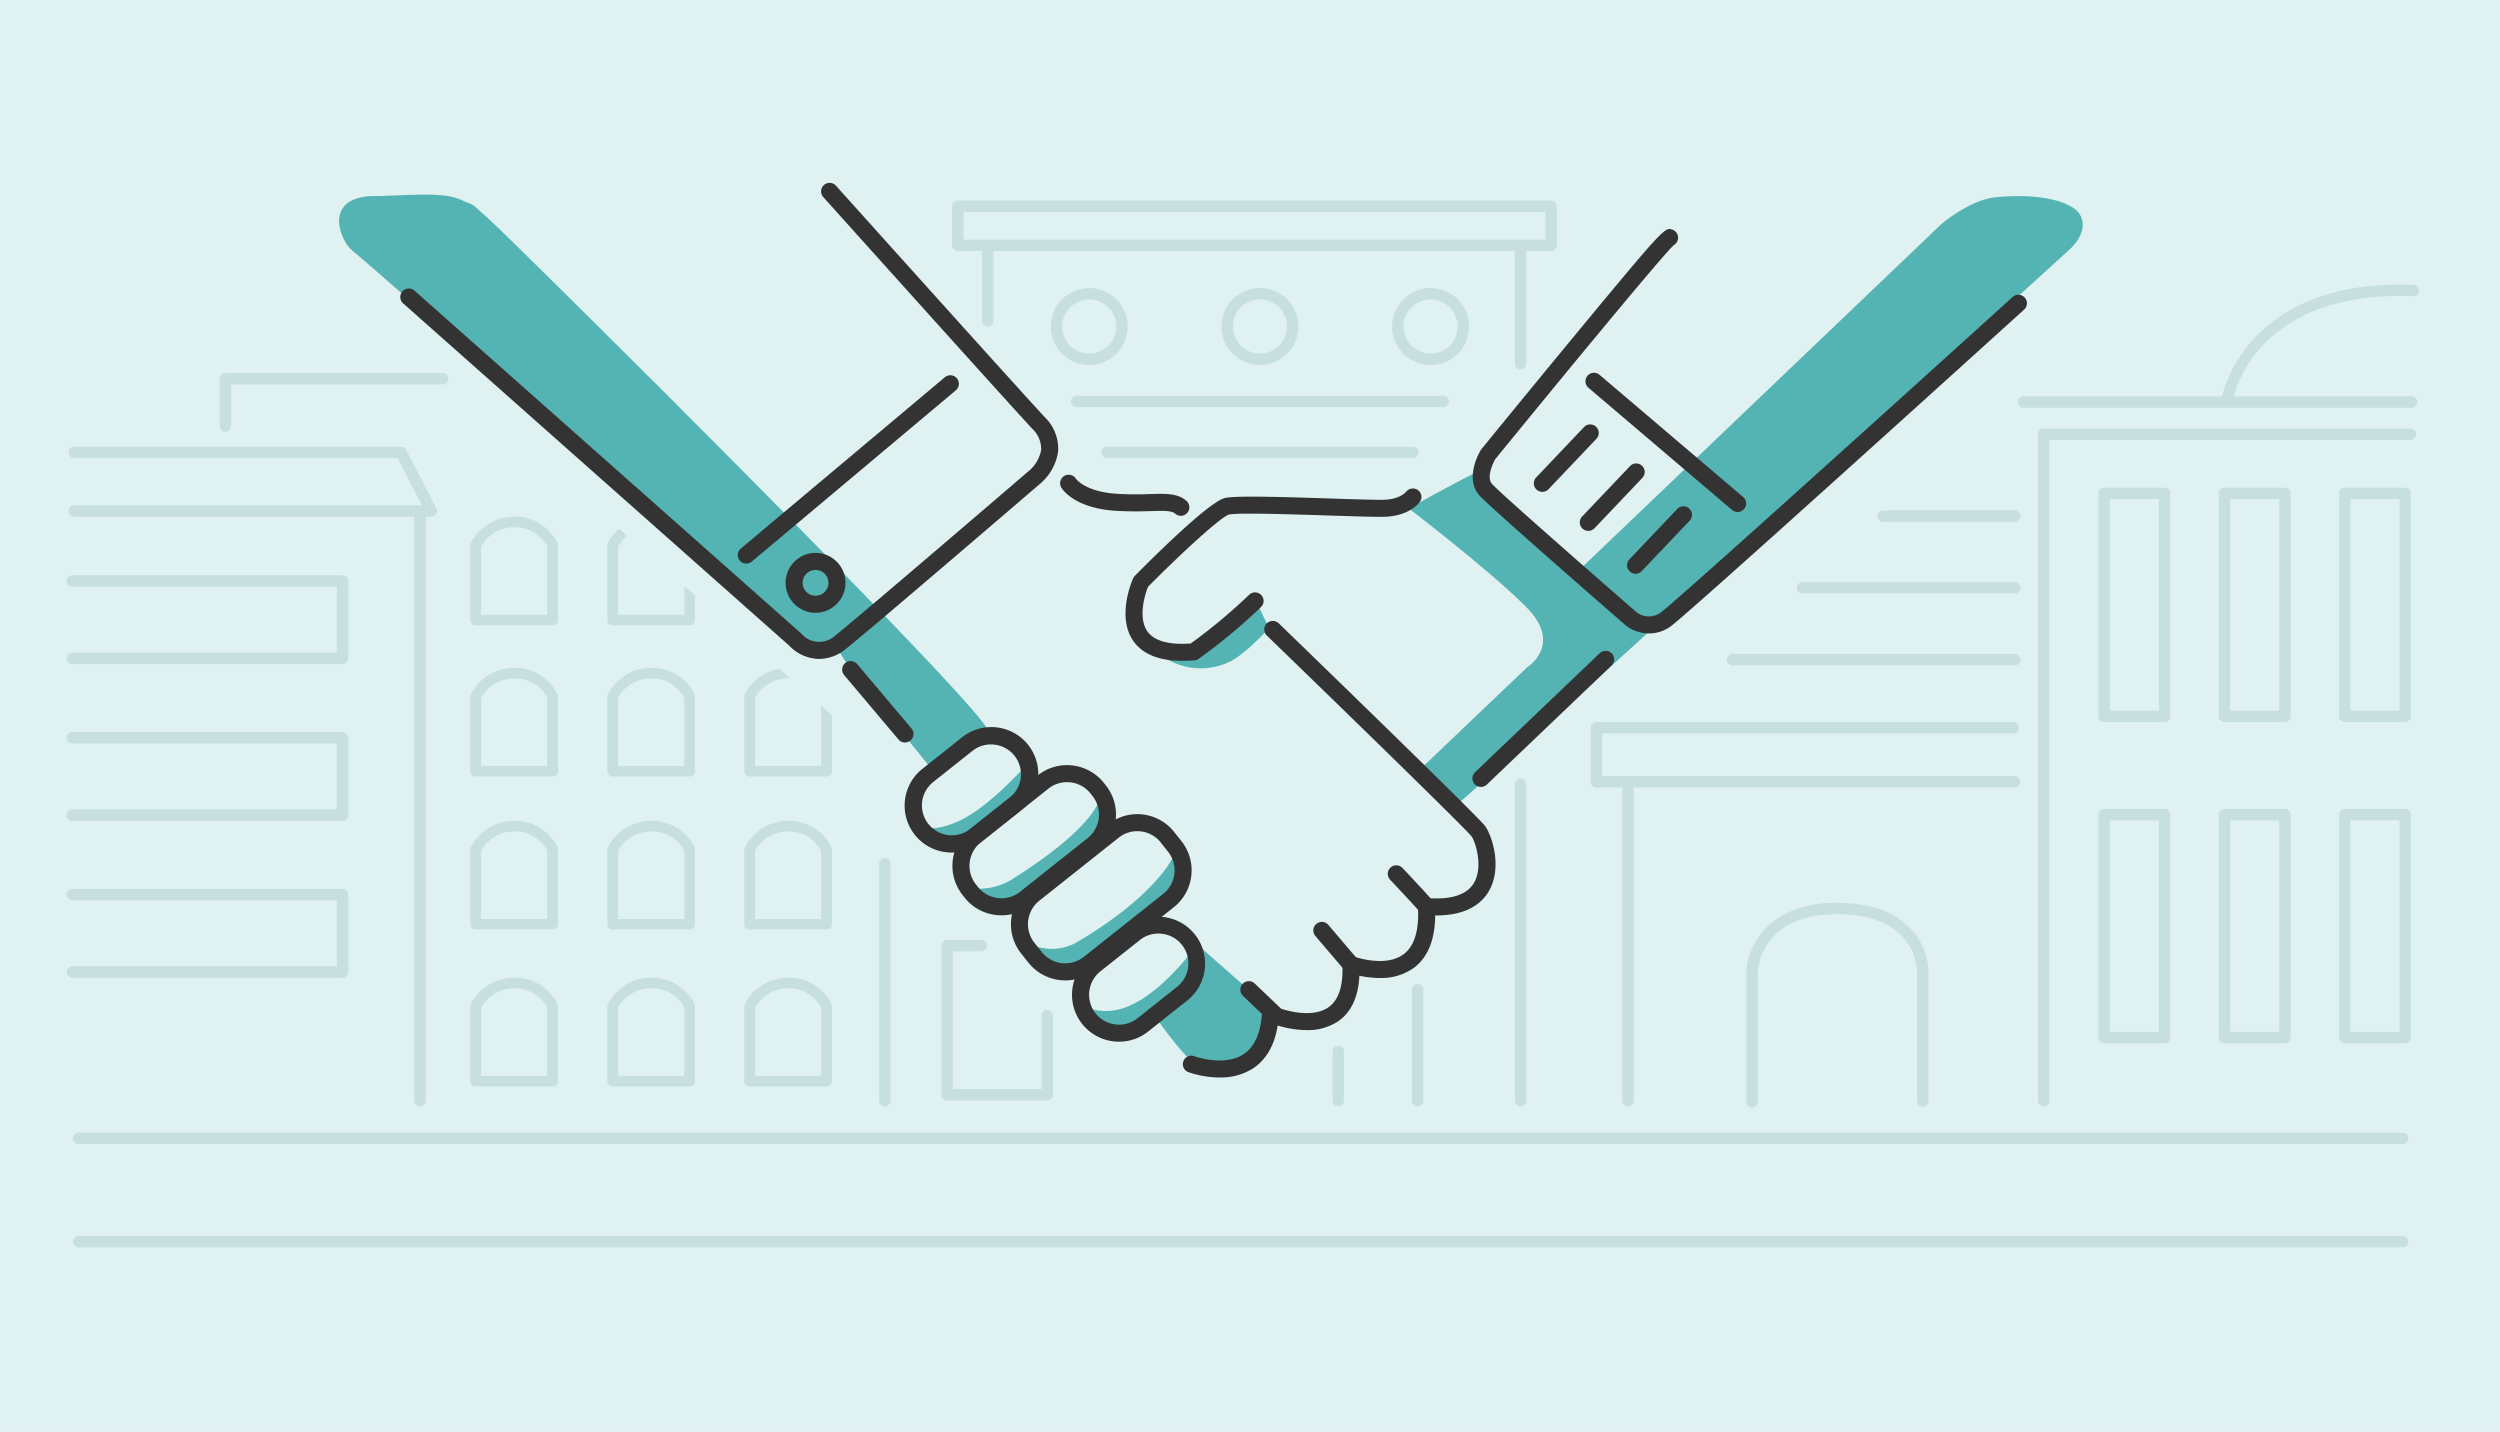 <svg xmlns="http://www.w3.org/2000/svg" width="440" height="252" viewBox="0 0 440 252">
  <g id="Group_6490" data-name="Group 6490" transform="translate(-968.936 -346.003)">
    <g id="Background">
      <rect id="Rectangle_668" data-name="Rectangle 668" width="440" height="252" transform="translate(968.936 346.003)" fill="#dff1f1"/>
      <g id="Group_6548" data-name="Group 6548">
        <g id="Group_6490-2" data-name="Group 6490">
          <path id="Path_5533" data-name="Path 5533" d="M1391.806,565.527H982.781a1,1,0,0,1,0-2h409.025a1,1,0,0,1,0,2Z" fill="#c7dfdf"/>
        </g>
        <g id="Group_6491" data-name="Group 6491">
          <path id="Path_5534" data-name="Path 5534" d="M1391.806,547.348H982.781a1,1,0,0,1,0-2h409.025a1,1,0,0,1,0,2Z" fill="#c7dfdf"/>
        </g>
        <g id="Group_6492" data-name="Group 6492">
          <path id="Path_5535" data-name="Path 5535" d="M1044.855,436.946h-62.85a1,1,0,0,1,0-2h61.208l-4.288-8.311h-56.92a1,1,0,0,1,0-2h57.53a1,1,0,0,1,.888.541l5.321,10.311a1,1,0,0,1-.889,1.459Z" fill="#c7dfdf"/>
        </g>
        <g id="Group_6493" data-name="Group 6493">
          <path id="Path_5536" data-name="Path 5536" d="M1029.226,462.884H981.672a1,1,0,0,1,0-2h46.554V449.249H981.672a1,1,0,0,1,0-2h47.554a1,1,0,0,1,1,1v13.635A1,1,0,0,1,1029.226,462.884Z" fill="#c7dfdf"/>
        </g>
        <g id="Group_6494" data-name="Group 6494">
          <path id="Path_5537" data-name="Path 5537" d="M1029.226,490.485H981.672a1,1,0,0,1,0-2h46.554V476.85H981.672a1,1,0,0,1,0-2h47.554a1,1,0,0,1,1,1v13.635A1,1,0,0,1,1029.226,490.485Z" fill="#c7dfdf"/>
        </g>
        <g id="Group_6495" data-name="Group 6495">
          <path id="Path_5538" data-name="Path 5538" d="M1029.226,518.085H981.672a1,1,0,0,1,0-2h46.554V504.452H981.672a1,1,0,0,1,0-2h47.554a1,1,0,0,1,1,1v13.633A1,1,0,0,1,1029.226,518.085Z" fill="#c7dfdf"/>
        </g>
        <g id="Group_6496" data-name="Group 6496">
          <path id="Path_5539" data-name="Path 5539" d="M1042.86,540.7a1,1,0,0,1-1-1V436.611a1,1,0,0,1,2,0V539.7A1,1,0,0,1,1042.86,540.7Z" fill="#c7dfdf"/>
        </g>
        <g id="Group_6497" data-name="Group 6497">
          <path id="Path_5540" data-name="Path 5540" d="M1008.609,421.981a1,1,0,0,1-1-1v-8.314a1,1,0,0,1,1-1h38.242a1,1,0,0,1,0,2h-37.242v7.314A1,1,0,0,1,1008.609,421.981Z" fill="#c7dfdf"/>
        </g>
        <g id="Group_6499" data-name="Group 6499">
          <g id="Group_6498" data-name="Group 6498">
            <path id="Path_5541" data-name="Path 5541" d="M1066.2,537.207h-13.532a.936.936,0,0,1-.946-.928V523.122a.908.908,0,0,1,.083-.38,8.527,8.527,0,0,1,7.682-4.659,8.28,8.28,0,0,1,7.583,4.677.9.9,0,0,1,.076.362v13.157A.937.937,0,0,1,1066.2,537.207Zm-12.586-1.855h11.639V523.331a6.409,6.409,0,0,0-5.766-3.393,6.643,6.643,0,0,0-5.873,3.4Z" fill="#c7dfdf"/>
          </g>
        </g>
        <g id="Group_6501" data-name="Group 6501">
          <g id="Group_6500" data-name="Group 6500">
            <path id="Path_5542" data-name="Path 5542" d="M1090.308,537.207h-13.532a.937.937,0,0,1-.947-.928V523.122a.923.923,0,0,1,.083-.38,8.53,8.53,0,0,1,7.682-4.659,8.286,8.286,0,0,1,7.585,4.676.908.908,0,0,1,.076.363v13.157A.937.937,0,0,1,1090.308,537.207Zm-12.586-1.855h11.64V523.331a6.413,6.413,0,0,0-5.768-3.393,6.644,6.644,0,0,0-5.872,3.4Z" fill="#c7dfdf"/>
          </g>
        </g>
        <g id="Group_6503" data-name="Group 6503">
          <g id="Group_6502" data-name="Group 6502">
            <path id="Path_5543" data-name="Path 5543" d="M1114.413,537.207h-13.532a.936.936,0,0,1-.946-.928V523.122a.907.907,0,0,1,.083-.38,8.527,8.527,0,0,1,7.682-4.659,8.28,8.28,0,0,1,7.583,4.677.9.9,0,0,1,.076.362v13.157A.936.936,0,0,1,1114.413,537.207Zm-12.586-1.855h11.639V523.331a6.408,6.408,0,0,0-5.766-3.393,6.643,6.643,0,0,0-5.873,3.4Z" fill="#c7dfdf"/>
          </g>
        </g>
        <g id="Group_6505" data-name="Group 6505">
          <g id="Group_6504" data-name="Group 6504">
            <path id="Path_5544" data-name="Path 5544" d="M1066.2,509.606h-13.532a.936.936,0,0,1-.946-.928V495.521a.908.908,0,0,1,.083-.38,8.529,8.529,0,0,1,7.682-4.659,8.28,8.28,0,0,1,7.583,4.677.9.9,0,0,1,.076.362v13.157A.937.937,0,0,1,1066.2,509.606Zm-12.586-1.855h11.639V495.73a6.408,6.408,0,0,0-5.766-3.393,6.643,6.643,0,0,0-5.873,3.4Z" fill="#c7dfdf"/>
          </g>
        </g>
        <g id="Group_6507" data-name="Group 6507">
          <g id="Group_6506" data-name="Group 6506">
            <path id="Path_5545" data-name="Path 5545" d="M1090.308,509.606h-13.532a.937.937,0,0,1-.947-.928V495.521a.923.923,0,0,1,.083-.38,8.532,8.532,0,0,1,7.682-4.659,8.286,8.286,0,0,1,7.585,4.676.908.908,0,0,1,.076.363v13.157A.937.937,0,0,1,1090.308,509.606Zm-12.586-1.855h11.64V495.73a6.413,6.413,0,0,0-5.768-3.393,6.644,6.644,0,0,0-5.872,3.4Z" fill="#c7dfdf"/>
          </g>
        </g>
        <g id="Group_6509" data-name="Group 6509">
          <g id="Group_6508" data-name="Group 6508">
            <path id="Path_5546" data-name="Path 5546" d="M1114.413,509.606h-13.532a.936.936,0,0,1-.946-.928V495.521a.907.907,0,0,1,.083-.38,8.529,8.529,0,0,1,7.682-4.659,8.28,8.28,0,0,1,7.583,4.677.9.9,0,0,1,.076.362v13.157A.936.936,0,0,1,1114.413,509.606Zm-12.586-1.855h11.639V495.73a6.408,6.408,0,0,0-5.766-3.393,6.643,6.643,0,0,0-5.873,3.4Z" fill="#c7dfdf"/>
          </g>
        </g>
        <g id="Group_6511" data-name="Group 6511">
          <g id="Group_6510" data-name="Group 6510">
            <path id="Path_5547" data-name="Path 5547" d="M1066.2,482.67h-13.532a.936.936,0,0,1-.946-.927V468.585a.908.908,0,0,1,.083-.38,8.529,8.529,0,0,1,7.682-4.658,8.28,8.28,0,0,1,7.583,4.676.9.9,0,0,1,.076.362v13.158A.936.936,0,0,1,1066.2,482.67Zm-12.586-1.855h11.639V468.794a6.409,6.409,0,0,0-5.766-3.393,6.643,6.643,0,0,0-5.873,3.4Z" fill="#c7dfdf"/>
          </g>
        </g>
        <g id="Group_6513" data-name="Group 6513">
          <g id="Group_6512" data-name="Group 6512">
            <path id="Path_5548" data-name="Path 5548" d="M1090.308,482.67h-13.532a.937.937,0,0,1-.947-.927V468.585a.923.923,0,0,1,.083-.38,8.532,8.532,0,0,1,7.682-4.658,8.286,8.286,0,0,1,7.585,4.675.908.908,0,0,1,.076.363v13.158A.937.937,0,0,1,1090.308,482.67Zm-12.586-1.855h11.64V468.794a6.413,6.413,0,0,0-5.768-3.393,6.644,6.644,0,0,0-5.872,3.4Z" fill="#c7dfdf"/>
          </g>
        </g>
        <g id="Group_6515" data-name="Group 6515">
          <g id="Group_6514" data-name="Group 6514">
            <path id="Path_5549" data-name="Path 5549" d="M1066.2,456.067h-13.532a.936.936,0,0,1-.946-.928V441.982a.908.908,0,0,1,.083-.38,8.527,8.527,0,0,1,7.682-4.659,8.28,8.28,0,0,1,7.583,4.677.9.9,0,0,1,.076.362v13.157A.937.937,0,0,1,1066.2,456.067Zm-12.586-1.855h11.639V442.191a6.409,6.409,0,0,0-5.766-3.393,6.643,6.643,0,0,0-5.873,3.4Z" fill="#c7dfdf"/>
          </g>
        </g>
        <g id="Group_6516" data-name="Group 6516">
          <path id="Path_5550" data-name="Path 5550" d="M1113.466,480.815h-11.639V468.8a6.642,6.642,0,0,1,5.872-3.4c.1,0,.192.009.288.013l-1.955-1.711a8.574,8.574,0,0,0-6.014,4.5.907.907,0,0,0-.083.38v13.158a.936.936,0,0,0,.946.927h13.532a.936.936,0,0,0,.946-.927v-9.879l-1.893-1.656Z" fill="#c7dfdf"/>
        </g>
        <g id="Group_6517" data-name="Group 6517">
          <path id="Path_5551" data-name="Path 5551" d="M1089.362,454.212h-11.64V442.2a6.862,6.862,0,0,1,1.581-1.887l-1.421-1.244a8.573,8.573,0,0,0-1.97,2.531.923.923,0,0,0-.083.38v13.157a.937.937,0,0,0,.947.928h13.532a.937.937,0,0,0,.947-.928v-4.366l-1.893-1.656Z" fill="#c7dfdf"/>
        </g>
        <g id="Group_6518" data-name="Group 6518">
          <path id="Path_5552" data-name="Path 5552" d="M1153.264,539.7h-17.625a1,1,0,0,1-1-1V512.43a1,1,0,0,1,1-1h5.986a1,1,0,0,1,0,2h-4.986V537.7h15.625V524.734a1,1,0,0,1,2,0V538.7A1,1,0,0,1,1153.264,539.7Z" fill="#c7dfdf"/>
        </g>
        <g id="Group_6525" data-name="Group 6525">
          <g id="Group_6519" data-name="Group 6519">
            <path id="Path_5553" data-name="Path 5553" d="M1222.94,417.659h-64.513a1,1,0,0,1,0-2h64.513a1,1,0,0,1,0,2Z" fill="#c7dfdf"/>
          </g>
          <g id="Group_6520" data-name="Group 6520">
            <path id="Path_5554" data-name="Path 5554" d="M1217.62,426.637h-53.872a1,1,0,0,1,0-2h53.872a1,1,0,0,1,0,2Z" fill="#c7dfdf"/>
          </g>
          <g id="Group_6524" data-name="Group 6524">
            <g id="Group_6521" data-name="Group 6521">
              <path id="Path_5555" data-name="Path 5555" d="M1160.644,410.234a6.764,6.764,0,1,1,6.764-6.764A6.772,6.772,0,0,1,1160.644,410.234Zm0-11.528a4.764,4.764,0,1,0,4.764,4.764A4.77,4.77,0,0,0,1160.644,398.706Z" fill="#c7dfdf"/>
            </g>
            <g id="Group_6522" data-name="Group 6522">
              <path id="Path_5556" data-name="Path 5556" d="M1190.673,410.235a6.765,6.765,0,1,1,5.127-2.34h0a6.723,6.723,0,0,1-4.628,2.321C1191.005,410.228,1190.838,410.235,1190.673,410.235Zm.018-11.529c-.117,0-.234,0-.353.012a4.764,4.764,0,1,0,3.949,7.868h0a4.765,4.765,0,0,0-3.6-7.88Zm4.352,8.535h0Z" fill="#c7dfdf"/>
            </g>
            <g id="Group_6523" data-name="Group 6523">
              <path id="Path_5557" data-name="Path 5557" d="M1220.712,410.235a6.766,6.766,0,1,1,5.126-2.34h0a6.719,6.719,0,0,1-4.626,2.321C1221.045,410.228,1220.878,410.235,1220.712,410.235Zm.015-11.527a4.763,4.763,0,1,0,3.6,7.878h0a4.762,4.762,0,0,0-3.6-7.878Z" fill="#c7dfdf"/>
            </g>
          </g>
        </g>
        <g id="Group_6526" data-name="Group 6526">
          <path id="Path_5558" data-name="Path 5558" d="M1241.942,390.168H1137.508a1,1,0,0,1-1-1V382.3a1,1,0,0,1,1-1h104.434a1,1,0,0,1,1,1v6.873A1,1,0,0,1,1241.942,390.168Zm-103.434-2h102.434V383.3H1138.508Z" fill="#c7dfdf"/>
        </g>
        <g id="Group_6527" data-name="Group 6527">
          <path id="Path_5559" data-name="Path 5559" d="M1323.525,484.61h-73.618a1,1,0,0,1-1-1v-9.533a1,1,0,0,1,1-1h73.4a1,1,0,0,1,0,2h-72.4v7.533h72.618a1,1,0,0,1,0,2Z" fill="#c7dfdf"/>
        </g>
        <g id="Group_6528" data-name="Group 6528">
          <path id="Path_5560" data-name="Path 5560" d="M1124.666,540.7a1,1,0,0,1-1-1V498.02a1,1,0,0,1,2,0V539.7A1,1,0,0,1,1124.666,540.7Z" fill="#c7dfdf"/>
        </g>
        <g id="Group_6529" data-name="Group 6529">
          <path id="Path_5561" data-name="Path 5561" d="M1204.475,540.7a1,1,0,0,1-1-1v-8.647a1,1,0,0,1,2,0V539.7A1,1,0,0,1,1204.475,540.7Z" fill="#c7dfdf"/>
        </g>
        <g id="Group_6530" data-name="Group 6530">
          <path id="Path_5562" data-name="Path 5562" d="M1218.442,540.7a1,1,0,0,1-1-1v-19.51a1,1,0,0,1,2,0V539.7A1,1,0,0,1,1218.442,540.7Z" fill="#c7dfdf"/>
        </g>
        <g id="Group_6531" data-name="Group 6531">
          <path id="Path_5563" data-name="Path 5563" d="M1142.782,403.47a1,1,0,0,1-1-1V389.612a1,1,0,1,1,2,0V402.47A1,1,0,0,1,1142.782,403.47Z" fill="#c7dfdf"/>
        </g>
        <g id="Group_6532" data-name="Group 6532">
          <path id="Path_5564" data-name="Path 5564" d="M1236.558,411.007a1,1,0,0,1-1-1V389.612a1,1,0,1,1,2,0v20.395A1,1,0,0,1,1236.558,411.007Z" fill="#c7dfdf"/>
        </g>
        <g id="Group_6533" data-name="Group 6533">
          <path id="Path_5565" data-name="Path 5565" d="M1236.558,540.7a1,1,0,0,1-1-1V484.053a1,1,0,0,1,2,0V539.7A1,1,0,0,1,1236.558,540.7Z" fill="#c7dfdf"/>
        </g>
        <g id="Group_6534" data-name="Group 6534">
          <path id="Path_5566" data-name="Path 5566" d="M1255.464,540.7a1,1,0,0,1-1-1V483.61a1,1,0,0,1,2,0V539.7A1,1,0,0,1,1255.464,540.7Z" fill="#c7dfdf"/>
        </g>
        <g id="Group_6535" data-name="Group 6535">
          <path id="Path_5567" data-name="Path 5567" d="M1328.624,540.7a1,1,0,0,1-1-1V422.422a1,1,0,0,1,1-1h64.513a1,1,0,0,1,0,2h-63.513V539.7A1,1,0,0,1,1328.624,540.7Z" fill="#c7dfdf"/>
        </g>
        <g id="Group_6536" data-name="Group 6536">
          <path id="Path_5568" data-name="Path 5568" d="M1323.525,463.106h-49.659a1,1,0,0,1,0-2h49.659a1,1,0,0,1,0,2Z" fill="#c7dfdf"/>
        </g>
        <g id="Group_6537" data-name="Group 6537">
          <path id="Path_5569" data-name="Path 5569" d="M1323.525,450.467h-37.356a1,1,0,0,1,0-2h37.356a1,1,0,0,1,0,2Z" fill="#c7dfdf"/>
        </g>
        <g id="Group_6538" data-name="Group 6538">
          <path id="Path_5570" data-name="Path 5570" d="M1323.525,437.83h-23.167a1,1,0,0,1,0-2h23.167a1,1,0,0,1,0,2Z" fill="#c7dfdf"/>
        </g>
        <g id="Group_6539" data-name="Group 6539">
          <path id="Path_5571" data-name="Path 5571" d="M1349.907,473.081h-10.642a1,1,0,0,1-1-1V432.842a1,1,0,0,1,1-1h10.642a1,1,0,0,1,1,1v39.239A1,1,0,0,1,1349.907,473.081Zm-9.642-2h8.642V433.842h-8.642Z" fill="#c7dfdf"/>
        </g>
        <g id="Group_6540" data-name="Group 6540">
          <path id="Path_5572" data-name="Path 5572" d="M1371.079,473.081h-10.642a1,1,0,0,1-1-1V432.842a1,1,0,0,1,1-1h10.642a1,1,0,0,1,1,1v39.239A1,1,0,0,1,1371.079,473.081Zm-9.642-2h8.642V433.842h-8.642Z" fill="#c7dfdf"/>
        </g>
        <g id="Group_6541" data-name="Group 6541">
          <path id="Path_5573" data-name="Path 5573" d="M1392.251,473.081h-10.642a1,1,0,0,1-1-1V432.842a1,1,0,0,1,1-1h10.642a1,1,0,0,1,1,1v39.239A1,1,0,0,1,1392.251,473.081Zm-9.642-2h8.642V433.842h-8.642Z" fill="#c7dfdf"/>
        </g>
        <g id="Group_6542" data-name="Group 6542">
          <path id="Path_5574" data-name="Path 5574" d="M1349.907,529.614h-10.642a1,1,0,0,1-1-1V489.373a1,1,0,0,1,1-1h10.642a1,1,0,0,1,1,1v39.241A1,1,0,0,1,1349.907,529.614Zm-9.642-2h8.642V490.373h-8.642Z" fill="#c7dfdf"/>
        </g>
        <g id="Group_6543" data-name="Group 6543">
          <path id="Path_5575" data-name="Path 5575" d="M1371.079,529.614h-10.642a1,1,0,0,1-1-1V489.373a1,1,0,0,1,1-1h10.642a1,1,0,0,1,1,1v39.241A1,1,0,0,1,1371.079,529.614Zm-9.642-2h8.642V490.373h-8.642Z" fill="#c7dfdf"/>
        </g>
        <g id="Group_6544" data-name="Group 6544">
          <path id="Path_5576" data-name="Path 5576" d="M1392.251,529.614h-10.642a1,1,0,0,1-1-1V489.373a1,1,0,0,1,1-1h10.642a1,1,0,0,1,1,1v39.241A1,1,0,0,1,1392.251,529.614Zm-9.642-2h8.642V490.373h-8.642Z" fill="#c7dfdf"/>
        </g>
        <g id="Group_6545" data-name="Group 6545">
          <path id="Path_5577" data-name="Path 5577" d="M1393.359,417.769h-68.282a1,1,0,0,1,0-2h68.282a1,1,0,0,1,0,2Z" fill="#c7dfdf"/>
        </g>
        <g id="Group_6546" data-name="Group 6546">
          <path id="Path_5578" data-name="Path 5578" d="M1360.992,416.994a.929.929,0,0,1-.181-.017,1,1,0,0,1-.8-1.163c.038-.209,4.146-20.9,33.726-19.664a1,1,0,0,1-.084,2c-11.564-.489-20.727,2.505-26.468,8.649a20.858,20.858,0,0,0-5.207,9.376A1,1,0,0,1,1360.992,416.994Z" fill="#c7dfdf"/>
        </g>
        <g id="Group_6547" data-name="Group 6547">
          <path id="Path_5579" data-name="Path 5579" d="M1277.3,540.92a1,1,0,0,1-1-1V516.886c.21-4.181,3.791-11.993,15.848-11.993h.006c5.67,0,9.987,1.458,12.831,4.332a11.575,11.575,0,0,1,3.355,7.671v22.92a1,1,0,0,1-2,0v-22.93a9.726,9.726,0,0,0-2.8-6.281c-2.456-2.462-6.286-3.711-11.383-3.712h-.006c-13.125,0-13.825,9.637-13.849,10.047v22.98A1,1,0,0,1,1277.3,540.92Z" fill="#c7dfdf"/>
        </g>
      </g>
    </g>
    <g id="Fill">
      <g id="Group_6556" data-name="Group 6556">
        <g id="Group_6549" data-name="Group 6549">
          <path id="Path_5580" data-name="Path 5580" d="M1030.889,390.055c-1.774-1.33-5.321-8.868,3.1-9.533,5.654,0,12.637-.887,15.852.554s1.456.219,5.32,3.658c4.05,3.6,88.345,87.126,87.791,90.119,0,0-9.311,7.648-9.976,6.651s-14.3-17.625-14.3-17.625l-2.993-4.656s-2.328,1.331-3.658,1S1032.662,391.385,1030.889,390.055Z" fill="#54b3b3"/>
        </g>
        <g id="Group_6550" data-name="Group 6550">
          <path id="Path_5581" data-name="Path 5581" d="M1171.664,459.889a11.776,11.776,0,0,0,13.524,2.66c2.767-1.2,7.094-5.986,7.094-5.986l-2.439-5.1s-8.7,6.263-9.754,7.759S1171.664,459.889,1171.664,459.889Z" fill="#54b3b3"/>
        </g>
        <g id="Group_6551" data-name="Group 6551">
          <path id="Path_5582" data-name="Path 5582" d="M1333.5,389.612S1225.98,487.6,1225.314,487.6s-6.429-6.207-6.429-6.207l18.844-17.957s6.429-3.991-.221-10.642S1216.89,435.5,1216.89,435.5s6.207-3.547,11.972-6.429c2.882,6.651,17.735,17.514,17.735,17.514l64.07-61.188s4.858-4.131,9.311-4.655c3.769-.444,10.2-.444,13.745,1.773C1336.078,383.99,1336.161,386.951,1333.5,389.612Z" fill="#54b3b3"/>
        </g>
        <g id="Group_6552" data-name="Group 6552">
          <path id="Path_5583" data-name="Path 5583" d="M1192.06,523.071c-.665-.443-12.415-10.863-12.415-10.863a44.134,44.134,0,0,1-6.872,7.538c-6.873,5.764-10.42,3.99-12.637,3.769-1.819-.182,2.661,4.877,5.1,4.655s6.651-3.768,6.651-3.768,5.321,7.759,7.759,9.089c3.36,1.833,7.981.222,7.981.222l2.882-3.769Z" fill="#54b3b3"/>
        </g>
        <g id="Group_6553" data-name="Group 6553">
          <path id="Path_5584" data-name="Path 5584" d="M1149.052,511.1c-.222.665,4.714,3.509,9.533.665,13.523-7.981,17.957-15.519,17.117-16.782s1.948,2.594,1.505,5.032-8.706,9.254-8.646,9.755-9.976,7.316-9.976,7.316-1.4.809-4.434-.887A16.342,16.342,0,0,1,1149.052,511.1Z" fill="#54b3b3"/>
        </g>
        <g id="Group_6554" data-name="Group 6554">
          <path id="Path_5585" data-name="Path 5585" d="M1139.3,502.232a11.054,11.054,0,0,0,7.538-1.33c14.188-8.868,15.405-13.745,15.405-13.745s2.552,2.882,1.665,4.212-14.41,12.415-15.74,13.08-4.877,1.552-6.651.665A4.618,4.618,0,0,1,1139.3,502.232Z" fill="#54b3b3"/>
        </g>
        <g id="Group_6555" data-name="Group 6555">
          <path id="Path_5586" data-name="Path 5586" d="M1130.651,491.147s1.774,1.774,7.094-.665,11.75-9.754,11.75-9.754V484.5s-4.877,6.65-5.764,6.65-4.877,3.548-5.764,3.548-4.877-.887-4.877-.887Z" fill="#54b3b3"/>
        </g>
      </g>
    </g>
    <g id="Outlines">
      <g id="Group_6599" data-name="Group 6599">
        <g id="Group_6583" data-name="Group 6583">
          <g id="Group_6558" data-name="Group 6558">
            <g id="Group_6557" data-name="Group 6557">
              <path id="Path_5587" data-name="Path 5587" d="M1113.115,461.98a7.471,7.471,0,0,1-5.288-2.353l-67.957-60.248a1.5,1.5,0,0,1,1.99-2.244l68.017,60.3c.043.038.084.079.124.122a4.144,4.144,0,0,0,5.976.27c4.387-3.49,33.56-28.533,33.854-28.785a6.339,6.339,0,0,0,2.352-3.876,4.916,4.916,0,0,0-1.582-3.719c-5.3-5.708-36.5-40.46-36.813-40.811a1.5,1.5,0,0,1,2.232-2c.314.35,31.5,35.084,36.78,40.774a7.746,7.746,0,0,1,2.369,6.042,9.272,9.272,0,0,1-3.459,5.93c-1.127.973-29.435,25.273-33.866,28.8A7.512,7.512,0,0,1,1113.115,461.98Z" fill="#333"/>
            </g>
          </g>
          <g id="Group_6560" data-name="Group 6560">
            <g id="Group_6559" data-name="Group 6559">
              <path id="Path_5588" data-name="Path 5588" d="M1100.28,445.2a1.5,1.5,0,0,1-.966-2.649l35.915-30.15a1.5,1.5,0,0,1,1.93,2.3l-35.915,30.15A1.5,1.5,0,0,1,1100.28,445.2Z" fill="#333"/>
            </g>
          </g>
          <g id="Group_6562" data-name="Group 6562">
            <g id="Group_6561" data-name="Group 6561">
              <path id="Path_5589" data-name="Path 5589" d="M1112.472,453.851a5.269,5.269,0,1,1,5.269-5.269A5.274,5.274,0,0,1,1112.472,453.851Zm0-7.538a2.269,2.269,0,1,0,2.269,2.269A2.271,2.271,0,0,0,1112.472,446.313Z" fill="#333"/>
            </g>
          </g>
          <g id="Group_6564" data-name="Group 6564">
            <g id="Group_6563" data-name="Group 6563">
              <path id="Path_5590" data-name="Path 5590" d="M1176.762,436.781a1.491,1.491,0,0,1-.986-.371c-.647-.564-2.119-.523-4.348-.454a60.653,60.653,0,0,1-6.3-.066c-7-.482-9.153-3.673-9.376-4.035a1.5,1.5,0,0,1,2.538-1.6c.067.093,1.7,2.274,7.045,2.643a57.114,57.114,0,0,0,6,.058c2.831-.083,4.879-.145,6.412,1.2a1.5,1.5,0,0,1-.989,2.629Z" fill="#333"/>
            </g>
          </g>
          <g id="Group_6566" data-name="Group 6566">
            <g id="Group_6565" data-name="Group 6565">
              <path id="Path_5591" data-name="Path 5591" d="M1221.68,507.125c-.569,0-1.169-.023-1.8-.073a1.5,1.5,0,0,1-1.021-.518c-1.291-1.506-5.23-5.667-5.271-5.709a1.5,1.5,0,0,1,2.178-2.063c.15.157,3.364,3.551,4.95,5.339,4,.21,6.594-.76,7.734-2.877,1.508-2.8.171-7.124-.546-8.047-1.116-1.428-22.139-21.9-36-35.314a1.5,1.5,0,0,1,2.086-2.157c3.548,3.435,34.707,33.608,36.278,35.629,1.161,1.495,3.111,7.053.819,11.311C1229.955,504.749,1227.407,507.125,1221.68,507.125Z" fill="#333"/>
            </g>
          </g>
          <g id="Group_6568" data-name="Group 6568">
            <g id="Group_6567" data-name="Group 6567">
              <path id="Path_5592" data-name="Path 5592" d="M1211.758,518.133a17.5,17.5,0,0,1-5.592-.973,1.492,1.492,0,0,1-.616-.432l-5.1-5.985a1.5,1.5,0,1,1,2.283-1.946l4.828,5.668c1.254.389,5.634,1.535,8.394-.505,1.919-1.418,2.773-4.216,2.54-8.317a1.5,1.5,0,1,1,2.994-.172c.3,5.184-.97,8.855-3.764,10.911A9.944,9.944,0,0,1,1211.758,518.133Z" fill="#333"/>
            </g>
          </g>
          <g id="Group_6570" data-name="Group 6570">
            <g id="Group_6569" data-name="Group 6569">
              <path id="Path_5593" data-name="Path 5593" d="M1198.886,527.3a17.776,17.776,0,0,1-5.815-1.057,1.485,1.485,0,0,1-.495-.314l-4.877-4.656a1.5,1.5,0,0,1,2.072-2.17l4.644,4.434c1.127.376,5.638,1.688,8.394-.3,1.751-1.265,2.553-3.758,2.385-7.411a1.5,1.5,0,0,1,1.429-1.568,1.528,1.528,0,0,1,1.567,1.429c.219,4.735-1,8.1-3.635,9.989A9.592,9.592,0,0,1,1198.886,527.3Z" fill="#333"/>
            </g>
          </g>
          <g id="Group_6572" data-name="Group 6572">
            <g id="Group_6571" data-name="Group 6571">
              <path id="Path_5594" data-name="Path 5594" d="M1183.574,535.641a17.2,17.2,0,0,1-5.57-.97,1.5,1.5,0,0,1,1.063-2.8c.1.038,5.224,1.9,8.655-.276,1.9-1.2,3.007-3.515,3.286-6.87a1.5,1.5,0,0,1,2.991.25c-.363,4.349-1.94,7.433-4.687,9.164A10.666,10.666,0,0,1,1183.574,535.641Z" fill="#333"/>
            </g>
          </g>
          <g id="Group_6574" data-name="Group 6574">
            <g id="Group_6573" data-name="Group 6573">
              <path id="Path_5595" data-name="Path 5595" d="M1128.213,476.685a1.5,1.5,0,0,1-1.147-.533l-9.533-11.306a1.5,1.5,0,1,1,2.293-1.933l9.533,11.3a1.5,1.5,0,0,1-1.146,2.467Z" fill="#333"/>
            </g>
          </g>
          <g id="Group_6576" data-name="Group 6576">
            <g id="Group_6575" data-name="Group 6575">
              <path id="Path_5596" data-name="Path 5596" d="M1136.431,496.052a8.494,8.494,0,0,1-.965-.055,8.262,8.262,0,0,1-4.2-14.67l6.95-5.519a8.262,8.262,0,1,1,10.275,12.94h0l-6.951,5.519A8.182,8.182,0,0,1,1136.431,496.052Zm6.908-19.028a5.2,5.2,0,0,0-3.254,1.134l-6.95,5.518a5.262,5.262,0,0,0,6.544,8.241l6.95-5.518a5.253,5.253,0,0,0-2.672-9.34A5.614,5.614,0,0,0,1143.339,477.024Zm4.223,10.55h0Z" fill="#333"/>
            </g>
          </g>
          <g id="Group_6578" data-name="Group 6578">
            <g id="Group_6577" data-name="Group 6577">
              <path id="Path_5597" data-name="Path 5597" d="M1165.9,529.339a8.48,8.48,0,0,1-.965-.055,8.254,8.254,0,0,1-4.2-14.67l6.95-5.519a8.262,8.262,0,0,1,10.274,12.941h0l-6.95,5.518A8.187,8.187,0,0,1,1165.9,529.339Zm6.908-19.028a5.211,5.211,0,0,0-3.254,1.134l-6.95,5.518a5.262,5.262,0,0,0,6.544,8.242l6.95-5.519a5.253,5.253,0,0,0-2.673-9.34A5.585,5.585,0,0,0,1172.807,510.311Zm4.223,10.55h0Z" fill="#333"/>
            </g>
          </g>
          <g id="Group_6580" data-name="Group 6580">
            <g id="Group_6579" data-name="Group 6579">
              <path id="Path_5598" data-name="Path 5598" d="M1145.206,507.1a8.449,8.449,0,0,1-.965-.056,8.206,8.206,0,0,1-5.53-3.062l-.365-.46a8.283,8.283,0,0,1,1.333-11.608l11.921-9.464a8.281,8.281,0,0,1,11.608,1.333l.365.46a8.282,8.282,0,0,1-1.333,11.607l-11.921,9.465A8.181,8.181,0,0,1,1145.206,507.1Zm11.526-23.439a5.241,5.241,0,0,0-3.267,1.138l-11.921,9.465a5.282,5.282,0,0,0-.848,7.393l.365.46a5.282,5.282,0,0,0,7.393.848l11.921-9.465h0a5.281,5.281,0,0,0,.848-7.392l-.365-.46A5.251,5.251,0,0,0,1156.732,483.664Z" fill="#333"/>
            </g>
          </g>
          <g id="Group_6582" data-name="Group 6582">
            <g id="Group_6581" data-name="Group 6581">
              <path id="Path_5599" data-name="Path 5599" d="M1156.437,518.554a8.317,8.317,0,0,1-6.494-3.118l-1.3-1.639a8.282,8.282,0,0,1,1.333-11.607l13.992-11.11a8.272,8.272,0,0,1,11.608,1.333l1.3,1.638a8.281,8.281,0,0,1-1.333,11.608h0l-13.993,11.11A8.185,8.185,0,0,1,1156.437,518.554ZM1169.1,492.29a5.239,5.239,0,0,0-3.266,1.139l-13.993,11.11a5.282,5.282,0,0,0-.848,7.393l1.3,1.639a5.281,5.281,0,0,0,7.392.848l13.993-11.11a5.281,5.281,0,0,0,.849-7.393l-1.3-1.638A5.256,5.256,0,0,0,1169.1,492.29Zm5.511,12.194h0Z" fill="#333"/>
            </g>
          </g>
        </g>
        <g id="Group_6598" data-name="Group 6598">
          <g id="Group_6585" data-name="Group 6585">
            <g id="Group_6584" data-name="Group 6584">
              <path id="Path_5600" data-name="Path 5600" d="M1229.582,484.5a1.5,1.5,0,0,1-1.037-2.585l21.949-20.95a1.5,1.5,0,0,1,2.072,2.17l-21.948,20.95A1.494,1.494,0,0,1,1229.582,484.5Z" fill="#333"/>
            </g>
          </g>
          <g id="Group_6587" data-name="Group 6587">
            <g id="Group_6586" data-name="Group 6586">
              <path id="Path_5601" data-name="Path 5601" d="M1177.03,462.311c-4.087,0-6.976-1.16-8.6-3.459-3.052-4.31-.19-10.78-.067-11.054a1.5,1.5,0,0,1,.3-.436c2.994-3.034,12.986-12.99,15.833-13.7,1.723-.43,8.772-.241,18.543.076,4.33.14,8.424.272,9.683.213,2.646-.126,3.659-1.354,3.7-1.407a1.519,1.519,0,0,1,2.092-.268,1.483,1.483,0,0,1,.314,2.059c-.179.248-1.871,2.417-5.964,2.612-1.385.069-5.339-.063-9.924-.211-6.477-.21-16.268-.526-17.717-.164-1.466.437-8.481,6.89-14.227,12.7-.66,1.617-1.742,5.567-.115,7.856,1.2,1.687,3.764,2.4,7.619,2.135a97.706,97.706,0,0,0,10.287-8.577,1.5,1.5,0,0,1,2.121,2.121,99.207,99.207,0,0,1-10.987,9.133,1.507,1.507,0,0,1-.752.279Q1178.048,462.311,1177.03,462.311Z" fill="#333"/>
            </g>
          </g>
          <g id="Group_6589" data-name="Group 6589">
            <g id="Group_6588" data-name="Group 6588">
              <path id="Path_5602" data-name="Path 5602" d="M1259.183,457.488a6.815,6.815,0,0,1-3.968-1.287c-1.041-.9-23.883-20.761-25.917-23.02-2.165-2.407-.843-6.157.279-7.994a1.491,1.491,0,0,1,.117-.165c.078-.1,7.908-9.7,15.719-19.156,16.44-19.9,16.526-19.886,17.842-19.451a1.5,1.5,0,0,1,.263,2.73c-2.06,1.888-19.794,23.413-31.428,37.685-.5.865-1.538,3.259-.561,4.344,1.582,1.758,18.921,16.913,25.536,22.662a3.558,3.558,0,0,0,4.179-.046c2.4-1.712,41.564-37.077,61.939-55.536a1.5,1.5,0,0,1,2.014,2.223c-2.41,2.185-59.071,53.514-62.209,55.755A6.45,6.45,0,0,1,1259.183,457.488Zm3.131-68.224a1.461,1.461,0,0,0,.385.072A1.453,1.453,0,0,1,1262.314,389.264Zm0,0h0Z" fill="#333"/>
            </g>
          </g>
          <g id="Group_6591" data-name="Group 6591">
            <g id="Group_6590" data-name="Group 6590">
              <path id="Path_5603" data-name="Path 5603" d="M1274.751,436.116a1.493,1.493,0,0,1-.97-.358l-25.274-21.505a1.5,1.5,0,0,1,1.944-2.285l25.273,21.505a1.5,1.5,0,0,1-.973,2.643Z" fill="#333"/>
            </g>
          </g>
          <g id="Group_6593" data-name="Group 6593">
            <g id="Group_6592" data-name="Group 6592">
              <path id="Path_5604" data-name="Path 5604" d="M1240.389,432.569a1.5,1.5,0,0,1-1.088-2.533l8.425-8.869a1.5,1.5,0,0,1,2.176,2.067l-8.425,8.868A1.494,1.494,0,0,1,1240.389,432.569Z" fill="#333"/>
            </g>
          </g>
          <g id="Group_6595" data-name="Group 6595">
            <g id="Group_6594" data-name="Group 6594">
              <path id="Path_5605" data-name="Path 5605" d="M1248.481,439.441a1.5,1.5,0,0,1-1.088-2.533l8.425-8.869a1.5,1.5,0,0,1,2.176,2.067l-8.425,8.868A1.5,1.5,0,0,1,1248.481,439.441Z" fill="#333"/>
            </g>
          </g>
          <g id="Group_6597" data-name="Group 6597">
            <g id="Group_6596" data-name="Group 6596">
              <path id="Path_5606" data-name="Path 5606" d="M1256.8,446.978a1.5,1.5,0,0,1-1.087-2.533l8.423-8.867a1.5,1.5,0,0,1,2.176,2.066l-8.424,8.867A1.494,1.494,0,0,1,1256.8,446.978Z" fill="#333"/>
            </g>
          </g>
        </g>
      </g>
    </g>
  </g>
</svg>

